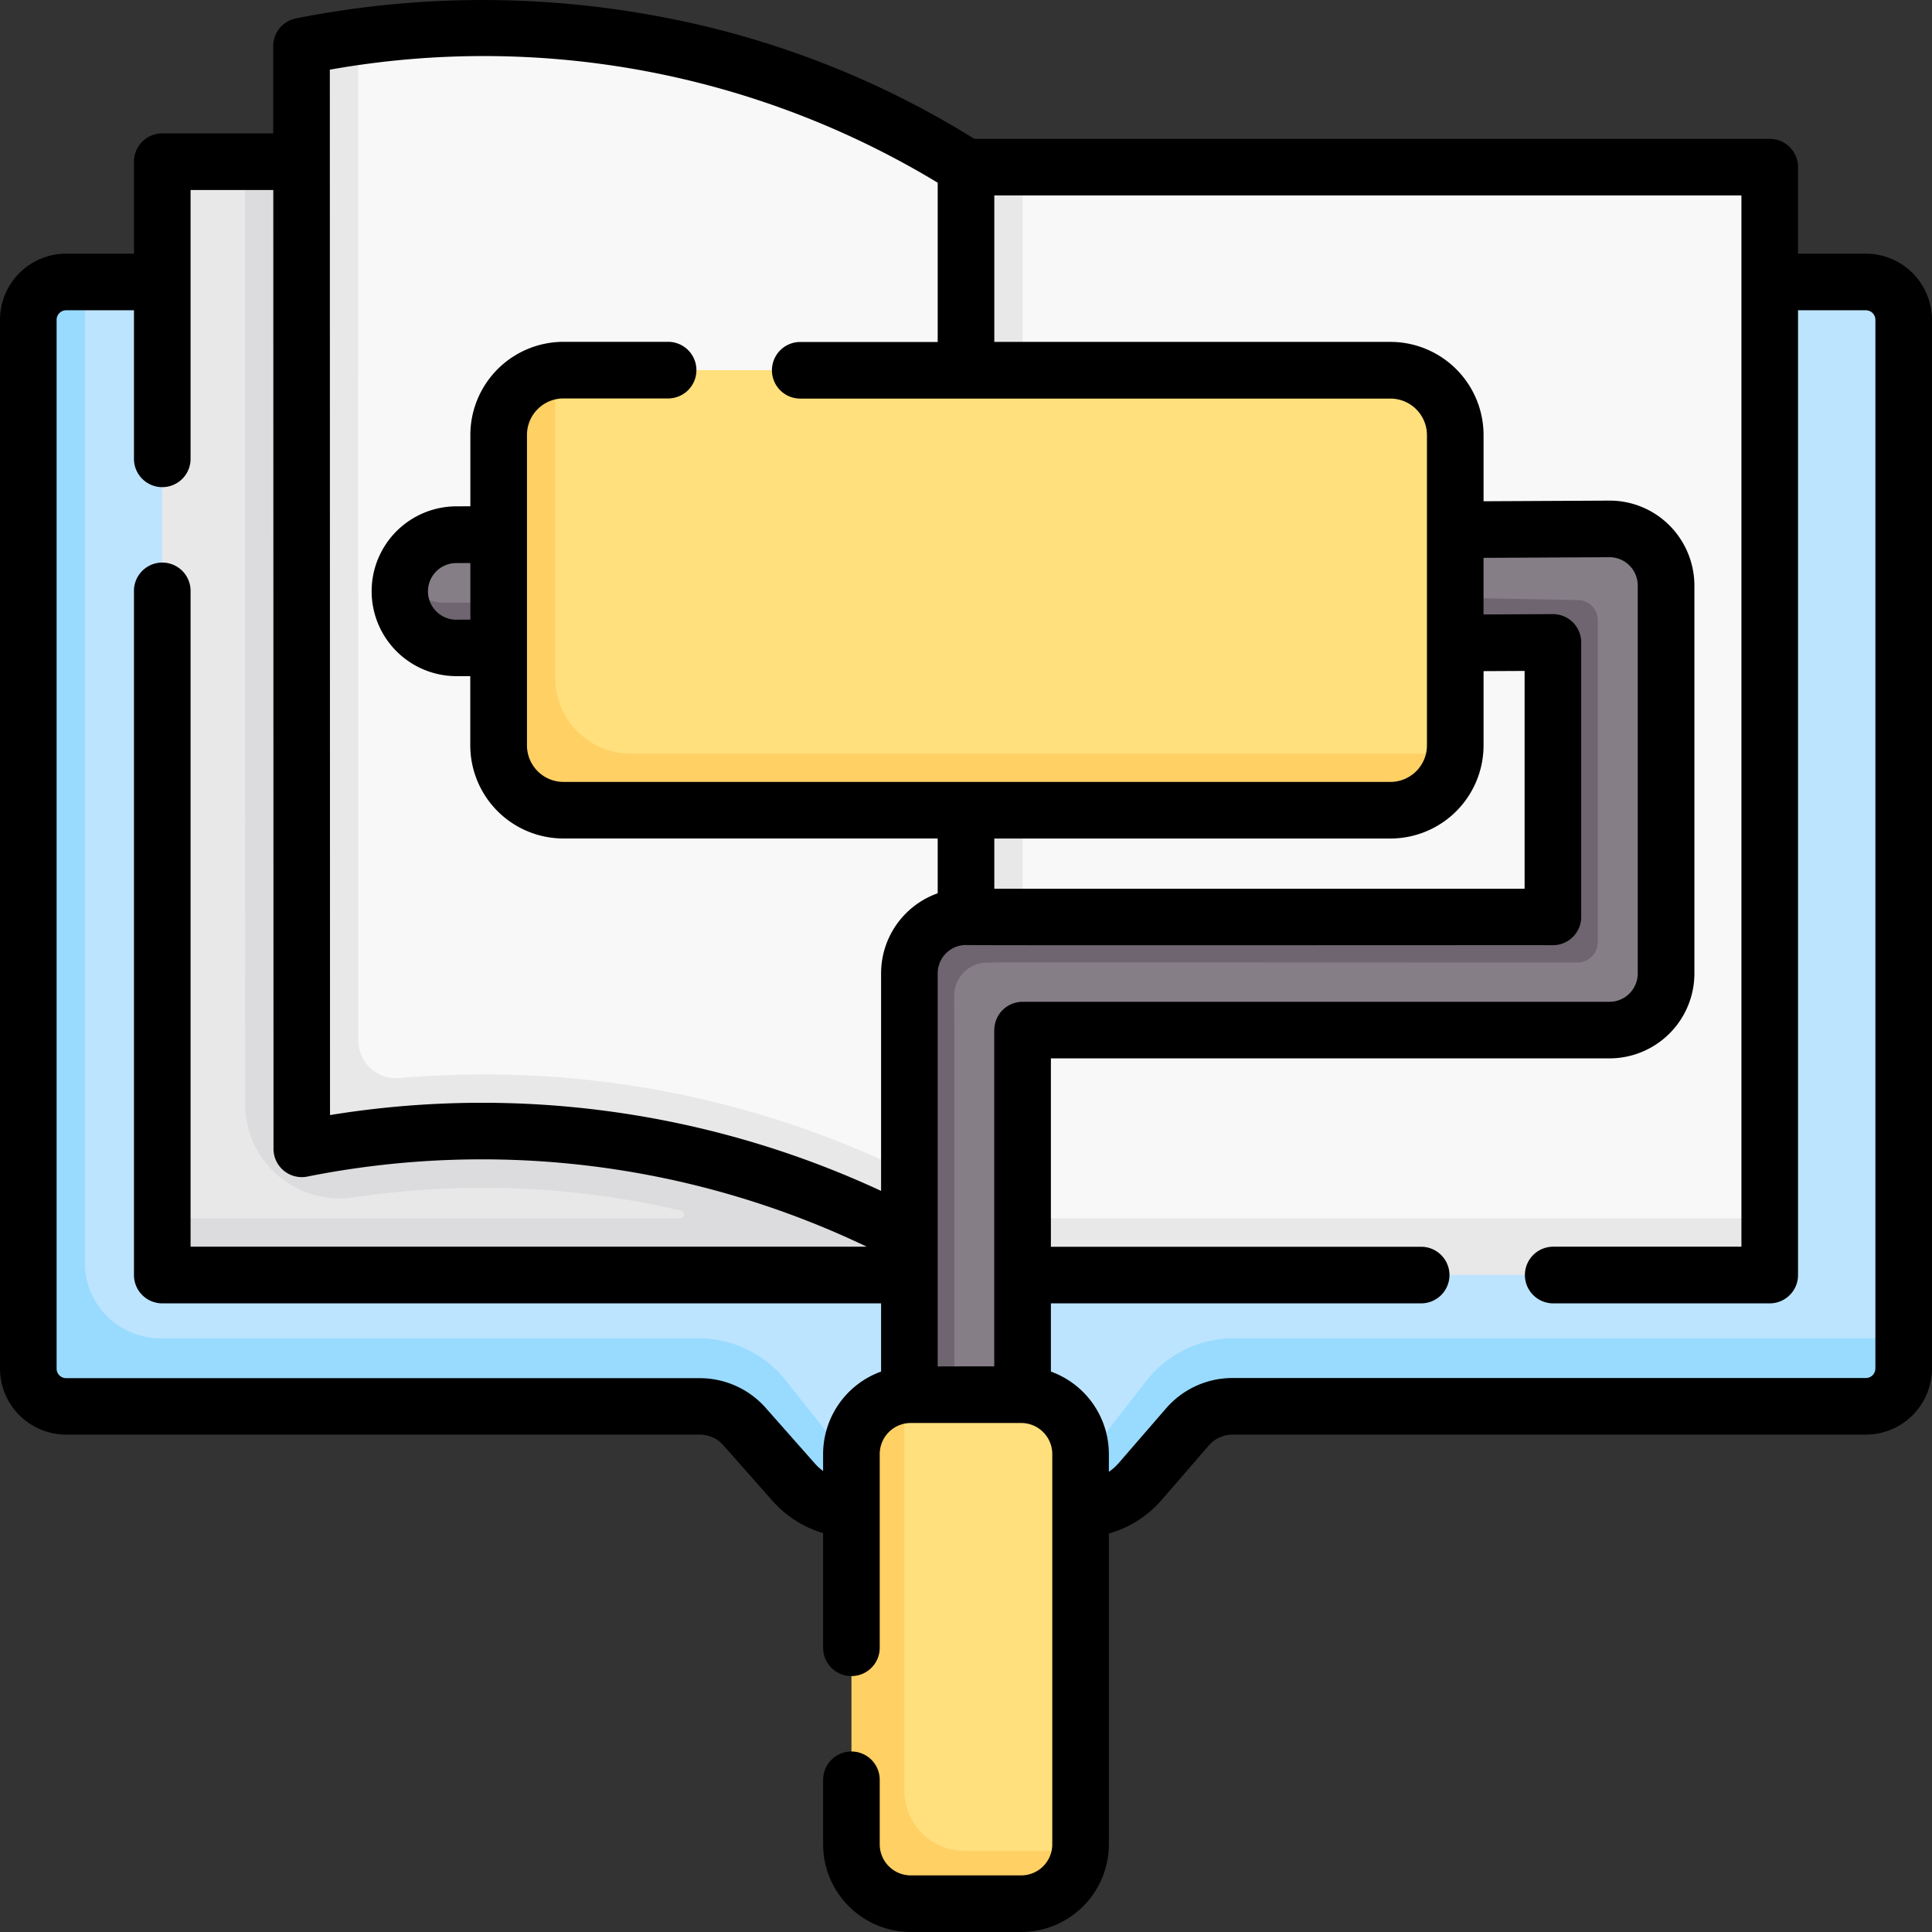 <svg id="Grupo_121511" data-name="Grupo 121511" xmlns="http://www.w3.org/2000/svg" xmlns:xlink="http://www.w3.org/1999/xlink" width="114.435" height="114.435" viewBox="0 0 114.435 114.435">
  <rect x="0" y="0" width="114.435" height="114.435" fill="#333333" stroke="none"/>
  <defs>
    <clipPath id="clip-path">
      <rect id="Rectángulo_38430" data-name="Rectángulo 38430" width="114.435" height="114.435" fill="none"/>
    </clipPath>
  </defs>
  <g id="Grupo_121508" data-name="Grupo 121508">
    <g id="Grupo_121507" data-name="Grupo 121507" clip-path="url(#clip-path)">
      <path id="Trazado_183449" data-name="Trazado 183449" d="M110.52,16.7H5.03l-1.115.447c-1.236,0-1.791.558-1.791,1.8l.224,62.108c0,1.24.331,1.351,1.567,1.351l37.533.223a6.587,6.587,0,0,1,3.541,1.859l2.031,2.64a4.745,4.745,0,0,0,3.559,1.6H63.932c1.38,0,2.021.075,2.919-.963l3.487-3.7a3.53,3.53,0,0,1,2.669-1.215H110.52c1.235,0,1.789-.558,1.789-1.8l.447-1.79V18.946A2.24,2.24,0,0,0,110.52,16.7" fill="#bde4ff"/>
      <path id="Trazado_183450" data-name="Trazado 183450" d="M73.007,79.265a6.607,6.607,0,0,0-5.2,2.638l-2.817,3.615a1.336,1.336,0,0,1-1.055.529l-13.354,0a1.339,1.339,0,0,1-1.047-.518l-2.925-3.681a6.607,6.607,0,0,0-5.159-2.581H9.5a4.47,4.47,0,0,1-4.47-4.47V16.7H3.915a2.241,2.241,0,0,0-2.238,2.244V81.054A2.241,2.241,0,0,0,3.915,83.3H41.448A3.53,3.53,0,0,1,44.1,84.488L47.02,87.8a4.75,4.75,0,0,0,3.559,1.6H63.932a4.743,4.743,0,0,0,3.59-1.633l2.816-3.251A3.53,3.53,0,0,1,73.007,83.3H110.52a2.24,2.24,0,0,0,2.236-2.245V79.265Z" fill="#99dbff"/>
      <path id="Trazado_183451" data-name="Trazado 183451" d="M102.588,9.89H60.57l-2.906.671-.447,64.506,45.371.223a1.873,1.873,0,0,0,2.012-2.011l.223-1.119V12.125a2.235,2.235,0,0,0-2.235-2.235" fill="#f9f8f9"/>
      <path id="Trazado_183452" data-name="Trazado 183452" d="M50.94,75.065H11.847c-1.234,0-1.788-.552-1.788-1.788l-.447-1.118V12.123a2.235,2.235,0,0,1,2.235-2.235h2.66l.728.731.288,54.915c0,3.079,1.506,5.223,4.589,5.223a5.757,5.757,0,0,0,.828-.061,52.409,52.409,0,0,1,7.677-.568A49.993,49.993,0,0,1,50.94,75.065" fill="#e8e8e8"/>
      <path id="Trazado_183453" data-name="Trazado 183453" d="M14.507,9.889,14.519,65.4a5.6,5.6,0,0,0,5.593,5.583,5.732,5.732,0,0,0,.827-.061,52.4,52.4,0,0,1,7.677-.568,51.127,51.127,0,0,1,11.722,1.355.229.229,0,0,1-.052.453H9.612v1.118a2.234,2.234,0,0,0,2.235,2.235H57.218V9.889Z" fill="#dcdbdd"/>
      <path id="Trazado_183454" data-name="Trazado 183454" d="M57.218,9.89l.338.512.423,63.333-.761,1.473a53.981,53.981,0,0,0-36.77-8.051,1.875,1.875,0,0,1-2.33-1.955l.19-60.6c0-1.1.358-1.586,1.446-1.762.486-.078.973-.6,1.459-.662a53.752,53.752,0,0,1,36,7.713" fill="#f9f8f9"/>
      <path id="Trazado_183455" data-name="Trazado 183455" d="M57.218,70.989v4.22A53.81,53.81,0,0,0,20.448,67.6,2.241,2.241,0,0,1,17.87,65.4L17.86,4.6a2.239,2.239,0,0,1,1.893-2.21q.73-.118,1.46-.216l.01,59.457a2.236,2.236,0,0,0,2.428,2.225c1.657-.141,3.317-.212,4.965-.212a56.886,56.886,0,0,1,25.249,5.831Z" fill="#e8e8e8"/>
      <path id="Trazado_183456" data-name="Trazado 183456" d="M104.823,72.16v1.118a2.235,2.235,0,0,1-2.235,2.235H57.217V9.889H60.57V72.16Z" fill="#e8e8e8"/>
      <path id="Trazado_183457" data-name="Trazado 183457" d="M57.313,95.722c-1.91.054-3-1.468-3-3.35L54.089,57.65a2.988,2.988,0,0,1,3.129-3.115c.105,0,.177-.005.278,0l34.932.223V37.6l-65.421.551h-.018a2.981,2.981,0,0,1-3.127-3.113c0-.236-.2-.466-.158-.688a3.357,3.357,0,0,1,3.271-2.681l68.342-.343h.017a3.357,3.357,0,0,1,3.042,1.941,3.428,3.428,0,0,1,.31,1.467V57.662a3.352,3.352,0,0,1-3.352,3.351H61.241a.672.672,0,0,0-.671.671V92.295a3.4,3.4,0,0,1-3.257,3.427" fill="#857e87"/>
      <path id="Trazado_183458" data-name="Trazado 183458" d="M29.537,35.692l1.217,1.389-1.217,1.284-2.53.014H26.99a3.356,3.356,0,0,1-3.354-3.338,3.4,3.4,0,0,1,.069-.69A3.348,3.348,0,0,0,26.388,35.7h.018Z" fill="#6f6571"/>
      <path id="Trazado_183459" data-name="Trazado 183459" d="M93.472,35.542l-7.278-.136-56.658.286v2.673l56.66-.287,5.111-.025a.671.671,0,0,1,.674.67V53.639a.67.67,0,0,1-.671.67H57.495a4.312,4.312,0,0,0-1.191.115,3.3,3.3,0,0,0-2.439,3.564V92.371a3.352,3.352,0,0,0,2.711,3.292,3.406,3.406,0,0,1-.051-.593V60.35l-.005-1.375a1.954,1.954,0,0,1,1.926-1.958L59.877,57l33.553.012a1.211,1.211,0,0,0,1.211-1.21V36.733a1.193,1.193,0,0,0-1.169-1.191" fill="#6f6571"/>
      <path id="Trazado_183460" data-name="Trazado 183460" d="M60.652,82.464H53.784c-.071,0-.14,0-.21.006,0,0-2.9,1.9-2.9,3.688l.119,22.627a3.353,3.353,0,0,0,3.353,3.353l5.811-.067c1.776,0,4.036-2.442,4.036-2.442,0-.073.007-.148.007-.223V85.815a3.352,3.352,0,0,0-3.353-3.351" fill="#ffe07d"/>
      <path id="Trazado_183461" data-name="Trazado 183461" d="M64,109.63a3.353,3.353,0,0,1-3.345,3.129h-6.87a3.353,3.353,0,0,1-3.352-3.352V85.816a3.353,3.353,0,0,1,3.144-3.346c-.008.408-.015,1.407-.015,3.346v20.238a3.577,3.577,0,0,0,3.576,3.576Z" fill="#ffd064"/>
      <path id="Trazado_183462" data-name="Trazado 183462" d="M86.2,25.766V44.154a3.859,3.859,0,0,1-.03.484,4.287,4.287,0,0,1-.643,1.319,3.309,3.309,0,0,1-3.165,1.81H33.375a3.466,3.466,0,0,1-3.615-3.613V25.767A3.31,3.31,0,0,1,31.567,22.6a4.253,4.253,0,0,1,1.321-.643,3.919,3.919,0,0,1,.487-.031H82.359A3.837,3.837,0,0,1,86.2,25.766" fill="#ffe07d"/>
    </g>
  </g>
  <g id="Grupo_121510" data-name="Grupo 121510">
    <g id="Grupo_121509" data-name="Grupo 121509" clip-path="url(#clip-path)">
      <path id="Trazado_183463" data-name="Trazado 183463" d="M37.359,44.638a4.47,4.47,0,0,1-4.47-4.47V21.959a3.839,3.839,0,0,0-3.352,3.807V44.153a3.839,3.839,0,0,0,3.838,3.838H82.358a3.838,3.838,0,0,0,3.808-3.352Z" fill="#ffd064"/>
      <path id="Trazado_183464" data-name="Trazado 183464" d="M110.52,15.025H106.5V9.9a1.676,1.676,0,0,0-1.675-1.677H57.71A53.986,53.986,0,0,0,39.115.989a56.66,56.66,0,0,0-21.578.1A1.675,1.675,0,0,0,16.183,2.73V7.9H9.612A1.677,1.677,0,0,0,7.935,9.576v5.449H3.915A3.921,3.921,0,0,0,0,18.946V81.054a3.921,3.921,0,0,0,3.913,3.921H41.448a1.854,1.854,0,0,1,1.39.622l2.926,3.311a6.449,6.449,0,0,0,2.99,1.9V97.6a1.676,1.676,0,0,0,3.353,0V86.126a1.841,1.841,0,0,1,1.839-1.84h6.543a1.842,1.842,0,0,1,1.839,1.84v23.117a1.842,1.842,0,0,1-1.839,1.839H53.946a1.842,1.842,0,0,1-1.839-1.839V105.42a1.676,1.676,0,1,0-3.353,0v3.823a5.2,5.2,0,0,0,5.192,5.192h6.543a5.2,5.2,0,0,0,5.191-5.192V90.833a6.441,6.441,0,0,0,3.11-1.97l2.815-3.252a1.852,1.852,0,0,1,1.4-.636H110.52a3.922,3.922,0,0,0,3.913-3.921V18.946a3.921,3.921,0,0,0-3.913-3.921m-54.979-4.2v9.431h-8.1a1.677,1.677,0,1,0,0,3.353H82.358a2.164,2.164,0,0,1,2.162,2.161V44.152a2.165,2.165,0,0,1-2.162,2.162H33.374a2.164,2.164,0,0,1-2.161-2.162V25.765A2.163,2.163,0,0,1,33.374,23.6h6.24a1.677,1.677,0,0,0,0-3.353h-6.24a5.521,5.521,0,0,0-5.514,5.514v4.226l-.9.005a5.029,5.029,0,0,0,.024,10.057h.025l.846,0v4.1a5.521,5.521,0,0,0,5.513,5.515H55.541V52.91a5.036,5.036,0,0,0-3.353,4.74V70.538a56.111,56.111,0,0,0-32.641-4.491l-.01-61.92a51.935,51.935,0,0,1,36,6.693m3.353,50.193v19.92H55.541V57.65a1.678,1.678,0,0,1,1.676-1.676c.331.033,34.439,0,34.764.011a1.676,1.676,0,0,0,1.676-1.676V38.05a1.676,1.676,0,0,0-1.676-1.676h-.01l-4.1.021V33.042l7.459-.037a1.662,1.662,0,0,1,1.183.488,1.688,1.688,0,0,1,.493,1.188V57.662a1.677,1.677,0,0,1-1.676,1.676H60.57a1.676,1.676,0,0,0-1.676,1.675M82.358,49.667a5.521,5.521,0,0,0,5.515-5.515v-4.4l2.431-.012v12.9H58.894V49.667ZM27.86,36.7l-.871.005a1.677,1.677,0,0,1-.007-3.353l.878,0Zm20.894,49.43v1a2.97,2.97,0,0,1-.478-.433l-2.925-3.31a5.209,5.209,0,0,0-3.9-1.756H3.915a.566.566,0,0,1-.562-.568V18.946a.566.566,0,0,1,.562-.568h4.02v8.758a1.677,1.677,0,1,0,3.353,0V11.253h4.9L16.2,68.047a1.675,1.675,0,0,0,2,1.644,52.826,52.826,0,0,1,33.14,4.153H11.288V34.958a1.677,1.677,0,0,0-3.353,0V75.52A1.677,1.677,0,0,0,9.612,77.2H52.188V81.24a5.2,5.2,0,0,0-3.434,4.886m62.326-5.072a.564.564,0,0,1-.56.568H73.007a5.2,5.2,0,0,0-3.936,1.794l-2.816,3.251a3.02,3.02,0,0,1-.575.509v-1.05a5.2,5.2,0,0,0-3.434-4.886V77.2H84.178a1.676,1.676,0,0,0,0-3.352H62.246V62.689H95.333a5.034,5.034,0,0,0,5.029-5.027V34.681a5.06,5.06,0,0,0-1.482-3.564,5,5,0,0,0-3.547-1.465h-.025l-7.435.038V25.765a5.521,5.521,0,0,0-5.515-5.514H58.894V11.575h44.253V73.844H92A1.676,1.676,0,1,0,92,77.2h12.822A1.676,1.676,0,0,0,106.5,75.52V18.378h4.021a.565.565,0,0,1,.561.568V81.054Z"/>
    </g>
  </g>
</svg>
